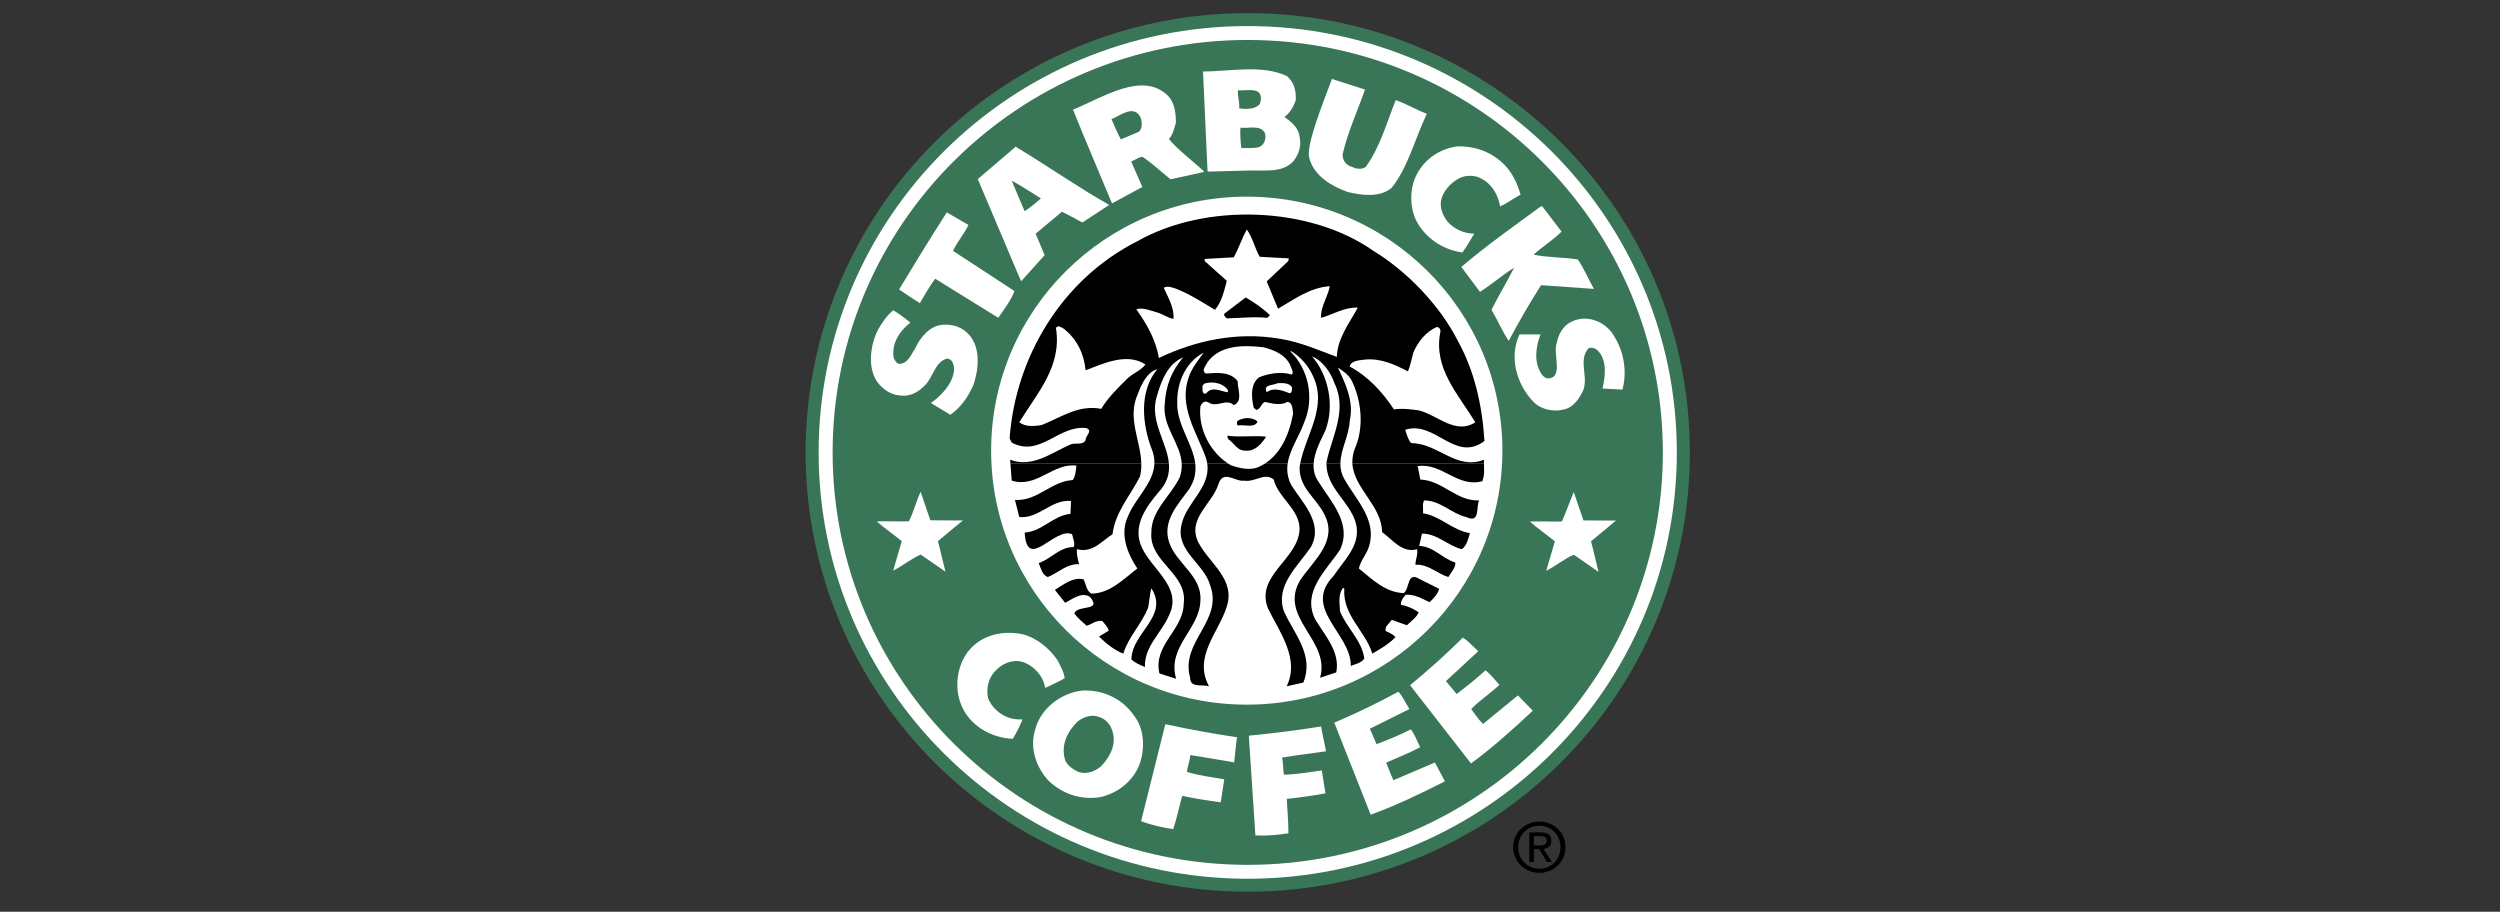 <svg width="170" height="62" viewBox="0 0 170 62" fill="none" xmlns="http://www.w3.org/2000/svg">
<rect x="0" y="0" width="170" height="62" fill="#333333" stroke="none"/>
<g clip-path="url(#clip0_1481_5092)">
<path d="M54.781 30.763C54.781 14.266 68.241 0.891 84.846 0.891C101.45 0.891 114.91 14.266 114.91 30.763C114.91 47.262 101.45 60.635 84.846 60.635C68.241 60.635 54.781 47.261 54.781 30.763Z" fill="#397657"/>
<path d="M55.667 30.763C55.667 14.753 68.731 1.773 84.846 1.773C100.96 1.773 114.024 14.753 114.024 30.763C114.024 46.774 100.96 59.755 84.846 59.755C68.731 59.754 55.667 46.774 55.667 30.763Z" fill="white"/>
<path d="M56.618 30.763C56.618 15.274 69.256 2.718 84.847 2.718C100.436 2.718 113.074 15.274 113.074 30.763C113.074 46.253 100.435 58.81 84.847 58.81C69.256 58.81 56.618 46.253 56.618 30.763Z" fill="#397657"/>
<path d="M67.397 30.645C67.397 21.105 75.18 13.373 84.78 13.373C94.38 13.373 102.163 21.105 102.163 30.645C102.163 40.183 94.38 47.916 84.78 47.916C75.18 47.916 67.397 40.183 67.397 30.645ZM87.529 5.187C88.005 5.611 88.14 6.17 88.115 6.789C87.981 7.227 87.737 7.651 87.345 7.955C87.822 8.307 88.299 8.671 88.372 9.302C88.507 9.921 88.323 10.479 87.968 10.941C87.224 11.778 86.039 11.56 84.963 11.595L82.123 11.67L82.103 11.413L81.811 5.005L81.799 4.865C83.668 4.853 85.867 4.373 87.529 5.187ZM92.82 6.091C92.318 7.529 91.659 8.95 91.304 10.467C91.284 10.663 91.336 10.86 91.45 11.021C91.565 11.181 91.734 11.296 91.927 11.342C92.228 11.506 92.654 11.537 92.88 11.342C93.846 9.995 94.304 8.319 94.91 6.807C95.679 7.075 96.278 7.457 97.024 7.736C96.229 9.412 95.74 11.385 94.64 12.762C93.846 13.454 92.588 13.284 91.636 13.053C90.548 12.665 89.363 11.973 89.033 10.759C88.777 9.928 89.938 7.074 90.572 5.37L92.82 6.091Z" fill="white"/>
<path d="M75.213 14.074L73.6 15.129C72.998 14.814 72.647 14.601 72.207 14.401L70.421 15.895C70.605 16.332 70.839 16.866 71.035 17.351L69.44 19.123L69.312 18.843L66.489 12.18L69.067 9.976L69.275 10.104C71.297 11.33 73.376 12.777 75.425 13.935L75.213 14.074ZM75.616 13.83C74.769 11.778 73.732 9.381 72.965 7.456C74.908 6.679 77.718 4.767 79.453 6.546C79.892 7.032 79.953 7.712 79.965 8.331C79.856 8.731 79.757 9.132 79.489 9.46C80.069 10.169 81.146 10.974 81.89 11.678L81.799 11.709L79.6 12.191C78.817 11.566 78.374 11.125 77.694 10.662C77.4 10.697 77.198 10.868 76.923 10.989L77.68 12.713L75.616 13.83Z" fill="white"/>
<path d="M85.623 6.316C85.794 6.497 85.758 6.874 85.659 7.08C85.342 7.445 84.756 7.432 84.267 7.371C84.303 6.959 84.149 6.558 84.18 6.134C84.596 6.194 85.318 5.987 85.623 6.316ZM77.559 7.99C77.68 8.294 77.688 8.788 77.427 8.968L76.218 9.478C75.916 8.926 75.788 8.549 75.581 8.1C76.142 7.894 77.106 7.056 77.559 7.99ZM86.026 9.083C86.123 9.509 85.929 9.946 85.513 10.031C85.122 10.091 84.829 10.055 84.413 10.067C84.352 9.629 84.317 9.047 84.352 8.682C84.914 8.755 85.758 8.452 86.026 9.083Z" fill="#397657"/>
<path d="M102.519 11.451C102.935 11.961 103.217 12.592 103.4 13.235C102.886 13.509 102.495 13.819 102.006 14.037C101.885 13.284 101.469 12.519 100.724 12.143C100.37 11.936 99.844 11.9 99.441 12.034C98.818 12.264 98.281 12.798 98.048 13.417C97.841 14.012 98.073 14.595 98.416 15.056C98.891 15.59 99.528 15.87 100.247 15.894C99.924 16.422 99.747 16.755 99.441 17.169C98.243 16.998 97.12 16.343 96.436 15.238C95.849 14.304 95.813 12.871 96.326 11.888C96.863 10.807 97.927 10.115 99.074 9.957C100.455 9.909 101.701 10.455 102.519 11.451Z" fill="white"/>
<path d="M70.778 13.49C70.433 13.807 70.066 14.099 69.679 14.364C69.386 13.672 69.104 13.053 68.799 12.288C69.501 12.659 70.118 13.089 70.778 13.49Z" fill="#397657"/>
<path d="M106.186 15.748C105.625 16.307 104.88 16.781 104.28 17.315C105.234 17.521 106.308 17.484 107.286 17.642C107.726 18.274 107.958 18.881 108.386 19.645L104.793 19.391C103.999 20.629 103.279 21.891 102.594 23.178C102.167 22.559 101.838 21.759 101.421 21.067C101.886 20.131 102.49 19.142 102.956 18.207C102.156 18.699 101.453 19.336 100.639 19.846L99.37 18.152C101.08 16.695 102.924 15.396 104.721 14.074L104.866 14.022L106.186 15.748ZM65.855 15.3C65.53 15.967 65.103 16.422 64.804 17.059L68.983 19.791C68.762 20.409 68.286 21.017 67.882 21.611L63.594 18.953C63.21 19.456 62.934 19.973 62.549 20.616C61.987 20.246 61.59 20.003 61.138 19.682C62.202 17.921 63.21 16.27 64.382 14.442L65.855 15.3Z" fill="white"/>
<path d="M77.609 31.536C77.617 31.824 77.587 32.111 77.522 32.392C76.874 33.691 75.824 34.831 75.653 36.326C74.908 36.798 74.296 37.624 73.234 37.345C73.197 37.624 73.283 38.048 73.38 38.364C72.538 38.328 71.963 38.947 71.254 39.238C70.875 39.117 70.778 38.631 70.632 38.291C71.461 38.013 72.06 37.187 73.013 37.2C73.124 36.895 72.952 36.616 72.903 36.326C71.717 35.803 69.836 38.911 69.678 36.216C70.863 36.143 71.621 35.05 72.794 34.941L72.83 34.067C71.498 33.933 70.643 35.293 69.311 35.159L69.017 33.995C70.557 34.091 71.474 32.72 72.94 32.646C73.135 32.392 73.159 32.015 73.197 31.663C71.596 31.456 70.497 33.217 68.799 32.682C68.799 32.682 68.741 31.949 68.709 31.535H77.609" fill="black"/>
<path d="M79.487 31.536C79.541 32.183 79.382 32.828 78.769 33.485C77.889 34.516 76.998 35.815 77.633 37.2C78.305 38.728 80.419 39.918 79.502 41.824C79.002 43.026 77.804 43.937 77.853 45.357C77.536 45.223 77.207 45.089 76.937 44.847C76.937 43.039 79.526 41.91 78.292 40.004C78.183 40.38 78.159 40.889 78.073 41.315C77.645 42.419 76.729 43.305 76.386 44.448C75.813 44.228 75.214 43.767 74.737 43.282L75.398 42.88C75.324 42.637 75.128 42.431 74.957 42.225C74.529 42.165 74.248 42.443 73.894 42.553C73.589 42.285 73.295 42.043 73.052 41.715C73.271 41.095 74.982 41.606 74.114 40.586C73.528 40.222 72.942 40.744 72.428 40.988L71.732 40.113C72.331 39.749 72.929 39.239 73.673 39.385C73.857 39.713 73.87 40.197 74.224 40.369C75.482 40.344 76.374 39.397 77.339 38.657C76.666 37.662 76.118 36.289 76.715 35.087C77.194 33.883 78.442 32.869 78.499 31.537H79.487" fill="black"/>
<path d="M81.277 31.536C81.34 32.092 81.248 32.661 80.858 33.265C80.064 34.335 79.026 35.462 79.501 36.871C79.953 38.292 81.737 39.153 81.628 40.805C81.616 42.758 79.33 43.973 79.978 46.158L78.842 45.794C78.39 43.852 80.467 42.857 80.491 41.06C80.785 38.995 78.132 38.23 78.291 36.216C78.28 34.686 79.636 33.715 80.234 32.428C80.33 32.141 80.372 31.838 80.358 31.536H81.277Z" fill="black"/>
<path d="M87.558 31.536C87.482 32.043 87.575 32.561 87.822 33.011C88.616 34.26 90.01 35.585 89.141 37.2C88.225 38.534 86.698 39.834 87.308 41.569C87.981 43.087 89.385 44.531 88.627 46.414L87.492 46.668C88.395 44.834 87.04 43.015 86.246 41.424C85.281 39.142 88.323 38.047 88.371 35.961C88.36 34.614 86.918 33.849 86.613 32.611C85.99 32.088 85.342 32.818 84.596 32.682C84.046 32.793 83.203 31.93 82.874 32.865C82.483 34.236 80.698 35.244 81.481 36.871C82.227 38.316 84.022 39.372 83.423 41.242C82.886 42.989 81.114 44.653 82.213 46.668C81.761 46.523 80.918 46.801 80.93 46.085C80.234 43.645 83.203 42.224 82.286 39.785C81.859 38.291 79.916 37.465 80.344 35.669C80.66 34.19 82.328 33.156 82.094 31.535H87.558" fill="black"/>
<path d="M89.325 31.536C89.301 31.951 89.385 32.364 89.655 32.756C90.498 34.116 91.964 35.609 91.121 37.382C90.168 38.802 88.507 40.246 89.434 42.116C90.107 43.233 91.146 44.349 90.865 45.722L89.765 46.086C90.498 43.525 86.906 42.018 88.409 39.457C89.338 38.085 90.999 36.798 90.059 34.977C89.497 33.85 88.336 33.181 88.372 31.772L88.412 31.537L89.325 31.536Z" fill="black"/>
<path d="M91.145 31.536C91.139 31.9 91.232 32.258 91.414 32.573C92.208 33.995 93.638 35.342 93.101 37.125C92.953 37.673 92.515 38.098 92.404 38.655C93.334 39.421 94.213 40.282 95.447 40.331C95.886 40.052 95.642 38.813 96.546 39.384L97.865 40.04C97.769 40.392 97.474 40.708 97.206 40.95C96.706 40.708 96.217 40.416 95.593 40.44C95.409 40.634 95.249 40.853 95.263 41.132C95.703 41.203 96.105 41.386 96.472 41.641C96.302 42.006 95.971 42.236 95.665 42.516L94.639 42.151C94.469 42.394 94.113 42.649 94.237 42.916C94.469 43.014 94.726 43.147 94.896 43.317C94.444 43.803 93.871 44.117 93.32 44.447C92.844 42.904 91.279 41.823 91.414 40.04L91.341 39.967C90.974 40.378 91.097 41.035 91.121 41.568C91.561 42.685 92.612 43.549 92.771 44.773C92.588 45.089 92.172 45.149 91.854 45.283C91.891 43.074 88.519 41.4 90.682 39.165C91.403 38.071 92.612 37.028 92.184 35.523C91.744 34.068 90.188 33.166 90.201 31.535H91.145" fill="black"/>
<path d="M100.909 31.536C100.921 31.946 100.959 32.299 100.797 32.72C99.123 33.193 98.024 31.433 96.4 31.699L96.582 32.611C98.085 32.659 99.026 34.091 100.578 34.029C100.358 34.467 100.676 35.62 99.699 35.159C98.685 34.917 97.951 34.029 96.839 34.029C96.705 34.274 96.79 34.614 96.767 34.904C97.939 35.086 98.782 36.071 99.954 36.252C99.844 36.653 99.734 37.1 99.404 37.345C98.451 37.114 97.706 36.263 96.691 36.288L96.509 37.125C97.474 37.149 98.098 37.999 98.965 38.254C98.988 38.607 98.672 38.922 98.489 39.238C97.719 39.008 97.132 38.352 96.253 38.401C96.24 38.071 96.436 37.696 96.362 37.345C95.374 37.636 94.713 36.726 93.981 36.178C93.96 34.388 92.063 33.212 91.963 31.535H100.909" fill="black"/>
<path d="M68.71 31.536C68.698 31.374 68.689 31.262 68.689 31.262C70.204 31.846 71.535 30.765 72.83 30.207C73.16 30.109 73.673 30.279 73.821 29.916C73.808 29.636 74.321 29.308 73.894 29.114C71.999 28.859 70.742 31.13 68.799 30.098L68.652 29.806C69.056 24.319 72.171 19.014 77.339 16.404C81.957 13.781 89.044 14.001 93.393 17.06C95.703 18.468 97.914 20.787 99.113 23.142C100.26 25.206 100.786 27.523 100.944 29.988C98.94 31.493 97.596 28.569 95.555 29.224C95.665 29.54 95.726 29.867 95.96 30.134C97.768 30.122 99.014 32.004 100.907 31.262L100.909 31.536H91.963C91.944 31.169 92.007 30.802 92.148 30.462C92.772 29.03 92.575 27.171 91.891 25.835C91.684 25.484 91.317 25.205 90.975 24.998C91.476 26.055 92.087 27.305 91.781 28.604C91.746 29.607 91.152 30.569 91.145 31.536H90.202L90.206 31.409C90.559 29.709 91.636 27.899 90.756 26.091C90.511 25.363 89.963 24.537 89.217 24.234C90.328 25.497 90.768 27.56 90.132 29.26C89.812 29.937 89.37 30.741 89.326 31.535H88.412C88.79 29.536 90.322 27.645 89.252 25.508C88.971 24.877 88.41 24.234 87.787 23.869L87.749 23.906C88.996 25.108 89.374 27.087 88.702 28.677C88.388 29.609 87.699 30.536 87.56 31.535H82.095C82.074 31.393 82.041 31.253 81.995 31.116C81.372 29.368 80.1 27.621 80.858 25.58C81.066 24.997 81.482 24.5 81.847 23.978C80.638 24.622 80.027 25.982 80.052 27.366C79.999 28.87 81.119 30.159 81.278 31.535H80.359C80.285 30.112 78.995 29.002 79.209 27.402C79.281 26.224 79.684 25.192 80.454 24.306C79.392 24.731 78.952 25.945 78.659 26.965C78.149 28.6 79.365 30.07 79.487 31.535H78.499C78.511 31.205 78.453 30.876 78.33 30.57C77.67 28.883 77.438 26.601 78.696 25.108C78.011 25.29 77.609 26.139 77.376 26.782C76.62 28.43 77.577 29.956 77.609 31.535H68.71" fill="black"/>
<path d="M85.659 17.46L87.639 17.57L87.602 17.752L86.136 19.136C86.392 19.756 86.649 20.375 86.906 20.992C88.018 20.35 89.081 19.549 90.425 19.463C90.303 20.168 89.765 20.909 89.838 21.612C90.669 21.381 91.427 20.872 92.332 20.92C91.769 21.952 90.95 22.985 90.901 24.271C89.667 23.811 88.396 23.251 87.016 23.033C84.071 22.534 81.236 23.178 78.804 24.344C78.597 23.118 77.999 22.049 77.265 21.03C77.705 20.884 78.242 21.126 78.695 21.249C79.074 21.357 79.391 21.612 79.795 21.686C79.867 20.957 79.441 20.241 79.136 19.573C79.343 19.415 79.673 19.536 79.905 19.61C80.87 19.973 81.738 20.544 82.618 21.067C83.069 20.544 83.24 19.791 83.423 19.099L81.921 17.752V17.607L83.9 17.497C84.229 16.878 84.45 16.222 84.78 15.603C85.183 16.15 85.318 16.866 85.659 17.46Z" fill="white"/>
<path d="M86.356 21.43L86.173 21.612C85.257 21.515 84.292 21.636 83.423 21.649C83.326 21.552 83.131 21.406 83.313 21.284L84.706 20.227C85.281 20.557 85.891 20.981 86.356 21.43Z" fill="black"/>
<path d="M61.908 21.939C61.15 22.523 60.612 23.373 60.772 24.343C60.858 24.489 60.943 24.707 61.138 24.743C61.749 24.743 61.957 24.089 62.237 23.688C62.567 22.959 63.203 22.169 64.07 22.085C64.816 22.037 65.452 22.231 65.941 22.814C66.686 23.7 66.551 25.133 66.197 26.165C65.866 26.93 65.353 27.706 64.621 28.204L63.301 27.403C64.022 26.906 64.78 26.091 64.877 25.181C64.877 24.854 64.805 24.416 64.4 24.379C63.558 24.623 63.472 25.63 62.898 26.201C62.459 26.65 61.908 26.989 61.212 26.892C60.564 26.855 60.013 26.455 59.635 25.945C58.914 24.854 59.268 23.25 59.708 22.413C59.978 21.939 60.296 21.466 60.735 21.101C61.101 21.308 61.53 21.625 61.908 21.939ZM109.778 22.888C110.413 23.907 110.659 25.254 110.328 26.493L108.972 26.42C109.156 25.606 109.29 24.587 108.716 23.907C108.545 23.7 108.24 23.578 108.019 23.688C107.274 24.514 108.082 25.704 107.617 26.638C107.397 27.064 107.067 27.573 106.59 27.767C105.82 28.058 104.867 27.913 104.28 27.33C103.133 26.14 102.594 24.294 103.328 22.741H104.757C104.513 23.349 104.343 24.21 104.575 24.926C104.696 25.23 104.843 25.618 105.198 25.727C106.371 25.77 105.576 24.101 105.857 23.323C105.968 22.741 106.285 22.134 106.883 21.866C107.982 21.332 109.266 21.939 109.778 22.888ZM73.821 25.181C75.006 24.731 76.618 23.955 77.889 24.781C77.62 25.157 77.096 25.363 76.716 25.691C76.093 26.297 75.336 27.037 74.884 27.802C73.357 27.498 72.134 28.386 70.852 28.896C70.363 28.992 69.715 29.041 69.312 28.713C70.522 26.734 72.231 24.913 71.804 22.303C71.939 22.072 72.171 22.267 72.317 22.34C73.259 23.068 73.711 24.076 73.821 25.181ZM97.939 22.595C97.463 25.071 99.173 26.82 100.321 28.714C99.003 29.588 97.755 28.24 96.51 27.912C95.96 27.828 95.313 27.754 94.786 27.839C94.03 26.675 93.015 25.581 91.781 24.926C91.854 24.526 92.416 24.501 92.808 24.452C93.895 24.344 94.848 24.793 95.74 25.254C95.911 24.855 95.984 24.404 96.106 23.98C96.4 23.264 96.975 22.534 97.72 22.232C97.878 22.256 97.988 22.426 97.939 22.595ZM87.749 24.854C87.786 25.06 87.993 25.242 87.859 25.473C87.138 25.254 86.32 25.375 85.623 25.654C84.999 26.115 85.097 27.064 85.256 27.73L85.44 27.877C85.745 27.803 85.758 27.416 86.026 27.33C86.479 27.439 87.101 27.598 87.529 27.33C87.907 27.342 87.896 27.864 87.932 28.131C87.663 29.54 87.065 31.069 85.623 31.737C85.024 32.029 84.254 31.833 83.68 31.627C82.263 30.79 81.469 29.127 81.628 27.622C81.738 27.391 81.909 27.209 82.179 27.367C82.751 27.755 83.374 27.064 83.901 27.548C84.535 27.268 84.157 26.493 84.157 25.91C83.644 25.254 82.764 25.351 81.995 25.399C81.652 25.193 82.019 24.866 82.104 24.635C82.935 23.47 84.524 23.446 85.916 23.615C86.625 23.797 87.407 24.101 87.749 24.854Z" fill="white"/>
<path d="M83.496 26.528V26.675C83.081 26.638 82.41 26.225 82.03 26.747C81.787 26.855 81.75 26.576 81.775 26.419C81.763 26.381 81.759 26.341 81.764 26.301C81.769 26.261 81.782 26.223 81.803 26.188C81.823 26.154 81.851 26.124 81.884 26.102C81.918 26.078 81.955 26.063 81.995 26.055C82.568 25.922 83.216 26.091 83.496 26.528ZM87.858 26.346C87.847 26.492 87.883 26.662 87.712 26.747C87.247 26.565 86.599 26.31 86.135 26.675C85.866 26.104 86.612 26.225 86.868 26.056C87.248 26.042 87.688 26.031 87.858 26.346Z" fill="white"/>
<path d="M85.513 28.677C85.293 29.139 84.584 28.847 84.193 28.932C84.06 28.883 84.144 28.738 84.12 28.641C84.511 28.373 85.208 28.338 85.513 28.677ZM86.099 29.698C85.807 30.134 85.367 30.68 84.781 30.645C84.12 30.693 83.974 30.159 83.497 29.843L83.461 29.624C84.341 29.758 85.306 29.589 86.099 29.698Z" fill="black"/>
<path d="M63.263 35.379C64.004 35.375 64.714 35.403 65.478 35.385L63.777 36.798C63.941 37.393 64.083 38.077 64.29 38.875L62.604 37.709C61.895 38.031 61.468 38.426 60.735 38.802L61.321 36.798C60.765 36.346 60.142 35.916 59.616 35.455C60.383 35.435 61.055 35.466 61.797 35.451C62.14 34.814 62.292 34.084 62.604 33.447L63.263 35.379ZM71.951 44.957C72.098 45.309 72.311 45.587 72.401 46.115C72.011 46.359 71.517 46.559 71.071 46.778C70.962 45.977 70.252 45.199 69.459 44.992C68.799 44.83 68.078 45.139 67.59 45.722C67.186 46.194 67.064 46.875 67.186 47.47C67.504 48.294 68.384 48.916 69.276 48.916L69.532 48.924C69.347 49.379 69.127 49.818 68.873 50.238C67.394 50.188 65.904 49.326 65.353 47.906C64.877 46.753 65.085 45.26 65.831 44.3C66.735 43.16 68.177 42.844 69.57 43.135C70.508 43.391 71.388 44.095 71.951 44.957ZM100.43 44.193L100.522 44.283L98.323 46.317L99.056 47.196C99.679 46.711 100.352 46.194 101.017 45.576C101.36 45.862 101.635 46.194 101.958 46.572C101.299 47.196 100.614 47.621 100.04 48.217C100.285 48.521 100.473 48.866 100.846 49.23L103.217 47.288L104.23 48.326C102.886 49.594 101.421 50.9 100.028 51.913L95.885 46.595C97.206 45.502 98.317 44.507 99.478 43.353C99.833 43.585 100.09 43.888 100.43 44.193ZM77.119 48.672C77.864 49.619 77.876 51.087 77.412 52.167C76.893 53.267 75.897 53.965 74.809 54.208C73.491 54.413 72.245 53.99 71.291 53.08C70.449 52.156 69.984 50.833 70.411 49.547C70.79 48.151 72.158 47.131 73.564 46.961C75.017 46.875 76.361 47.543 77.119 48.672Z" fill="white"/>
<path d="M75.58 49.547C75.994 50.505 75.518 51.452 74.846 52.132C74.419 52.471 73.86 52.685 73.298 52.479C72.945 52.309 72.507 51.998 72.41 51.621C72.14 50.65 72.587 49.74 73.27 49.073C73.686 48.732 74.285 48.539 74.809 48.781C75.127 48.878 75.482 49.231 75.58 49.547Z" fill="#397657"/>
<path d="M90.168 51.087C89.141 51.234 88.159 51.356 87.18 51.514C87.279 51.993 87.235 52.313 87.309 52.678C88.225 52.661 89.026 52.499 89.881 52.389L90.131 53.947C89.261 54.107 88.384 54.233 87.504 54.323C87.528 55.027 87.622 55.888 87.611 56.666C86.891 56.775 86.113 56.854 85.367 56.805L84.928 50.165L84.922 50.026C86.567 49.87 88.207 49.661 89.838 49.4C89.906 49.898 90.059 50.473 90.168 51.087ZM95.774 48.102L95.836 48.216L93.152 49.554L93.606 50.602C94.425 50.292 95.132 50.002 95.946 49.594C96.194 49.964 96.364 50.36 96.569 50.812C95.831 51.203 95.067 51.506 94.262 51.857C94.412 52.216 94.487 52.478 94.75 53.054L97.574 51.85L98.254 53.13C96.606 53.972 94.831 54.816 93.206 55.4L90.732 49.142C92.308 48.462 93.657 47.816 95.096 47.033C95.372 47.353 95.533 47.716 95.774 48.102ZM83.92 51.842C82.898 51.672 81.922 51.49 80.943 51.344C80.889 51.831 80.751 52.124 80.71 52.493C81.588 52.753 82.4 52.841 83.248 52.995L83.01 54.556C82.131 54.446 81.257 54.3 80.39 54.119C80.198 54.797 80.026 55.647 79.778 56.384C79.056 56.27 78.291 56.109 77.596 55.837L79.208 49.38L79.246 49.246C80.872 49.595 82.536 49.9 84.121 50.135C84.033 50.63 84.002 51.225 83.92 51.842ZM107.674 35.389C108.413 35.386 109.073 35.406 109.887 35.396L108.188 36.809C108.353 37.403 108.494 38.087 108.7 38.886L107.015 37.719C106.305 38.04 105.878 38.436 105.145 38.812L105.731 36.809C105.175 36.358 104.552 35.926 104.028 35.465C104.794 35.445 105.466 35.476 106.207 35.461C106.506 34.798 106.72 34.161 107.015 33.457L107.674 35.389Z" fill="white"/>
<path d="M104.68 55.867C105.635 55.867 106.454 56.605 106.454 57.606C106.454 58.616 105.635 59.354 104.68 59.354C103.715 59.354 102.896 58.616 102.896 57.606C102.896 56.605 103.715 55.867 104.68 55.867ZM104.68 56.149C103.866 56.149 103.237 56.774 103.237 57.606C103.237 58.456 103.867 59.072 104.68 59.072C105.484 59.072 106.113 58.457 106.113 57.606C106.113 56.774 105.484 56.149 104.68 56.149ZM104.306 58.616H103.994V56.605H104.769C105.252 56.605 105.488 56.783 105.488 57.178C105.488 57.54 105.261 57.695 104.958 57.732L105.535 58.616H105.195L104.656 57.742H104.305L104.306 58.616ZM104.306 57.489H104.675C105.053 57.489 105.176 57.38 105.176 57.159C105.176 56.967 105.082 56.858 104.727 56.858H104.306V57.489Z" fill="black"/>
</g>
<defs>
<clipPath id="clip0_1481_5092">
<rect width="170" height="62" fill="white"/>
</clipPath>
</defs>
</svg>
